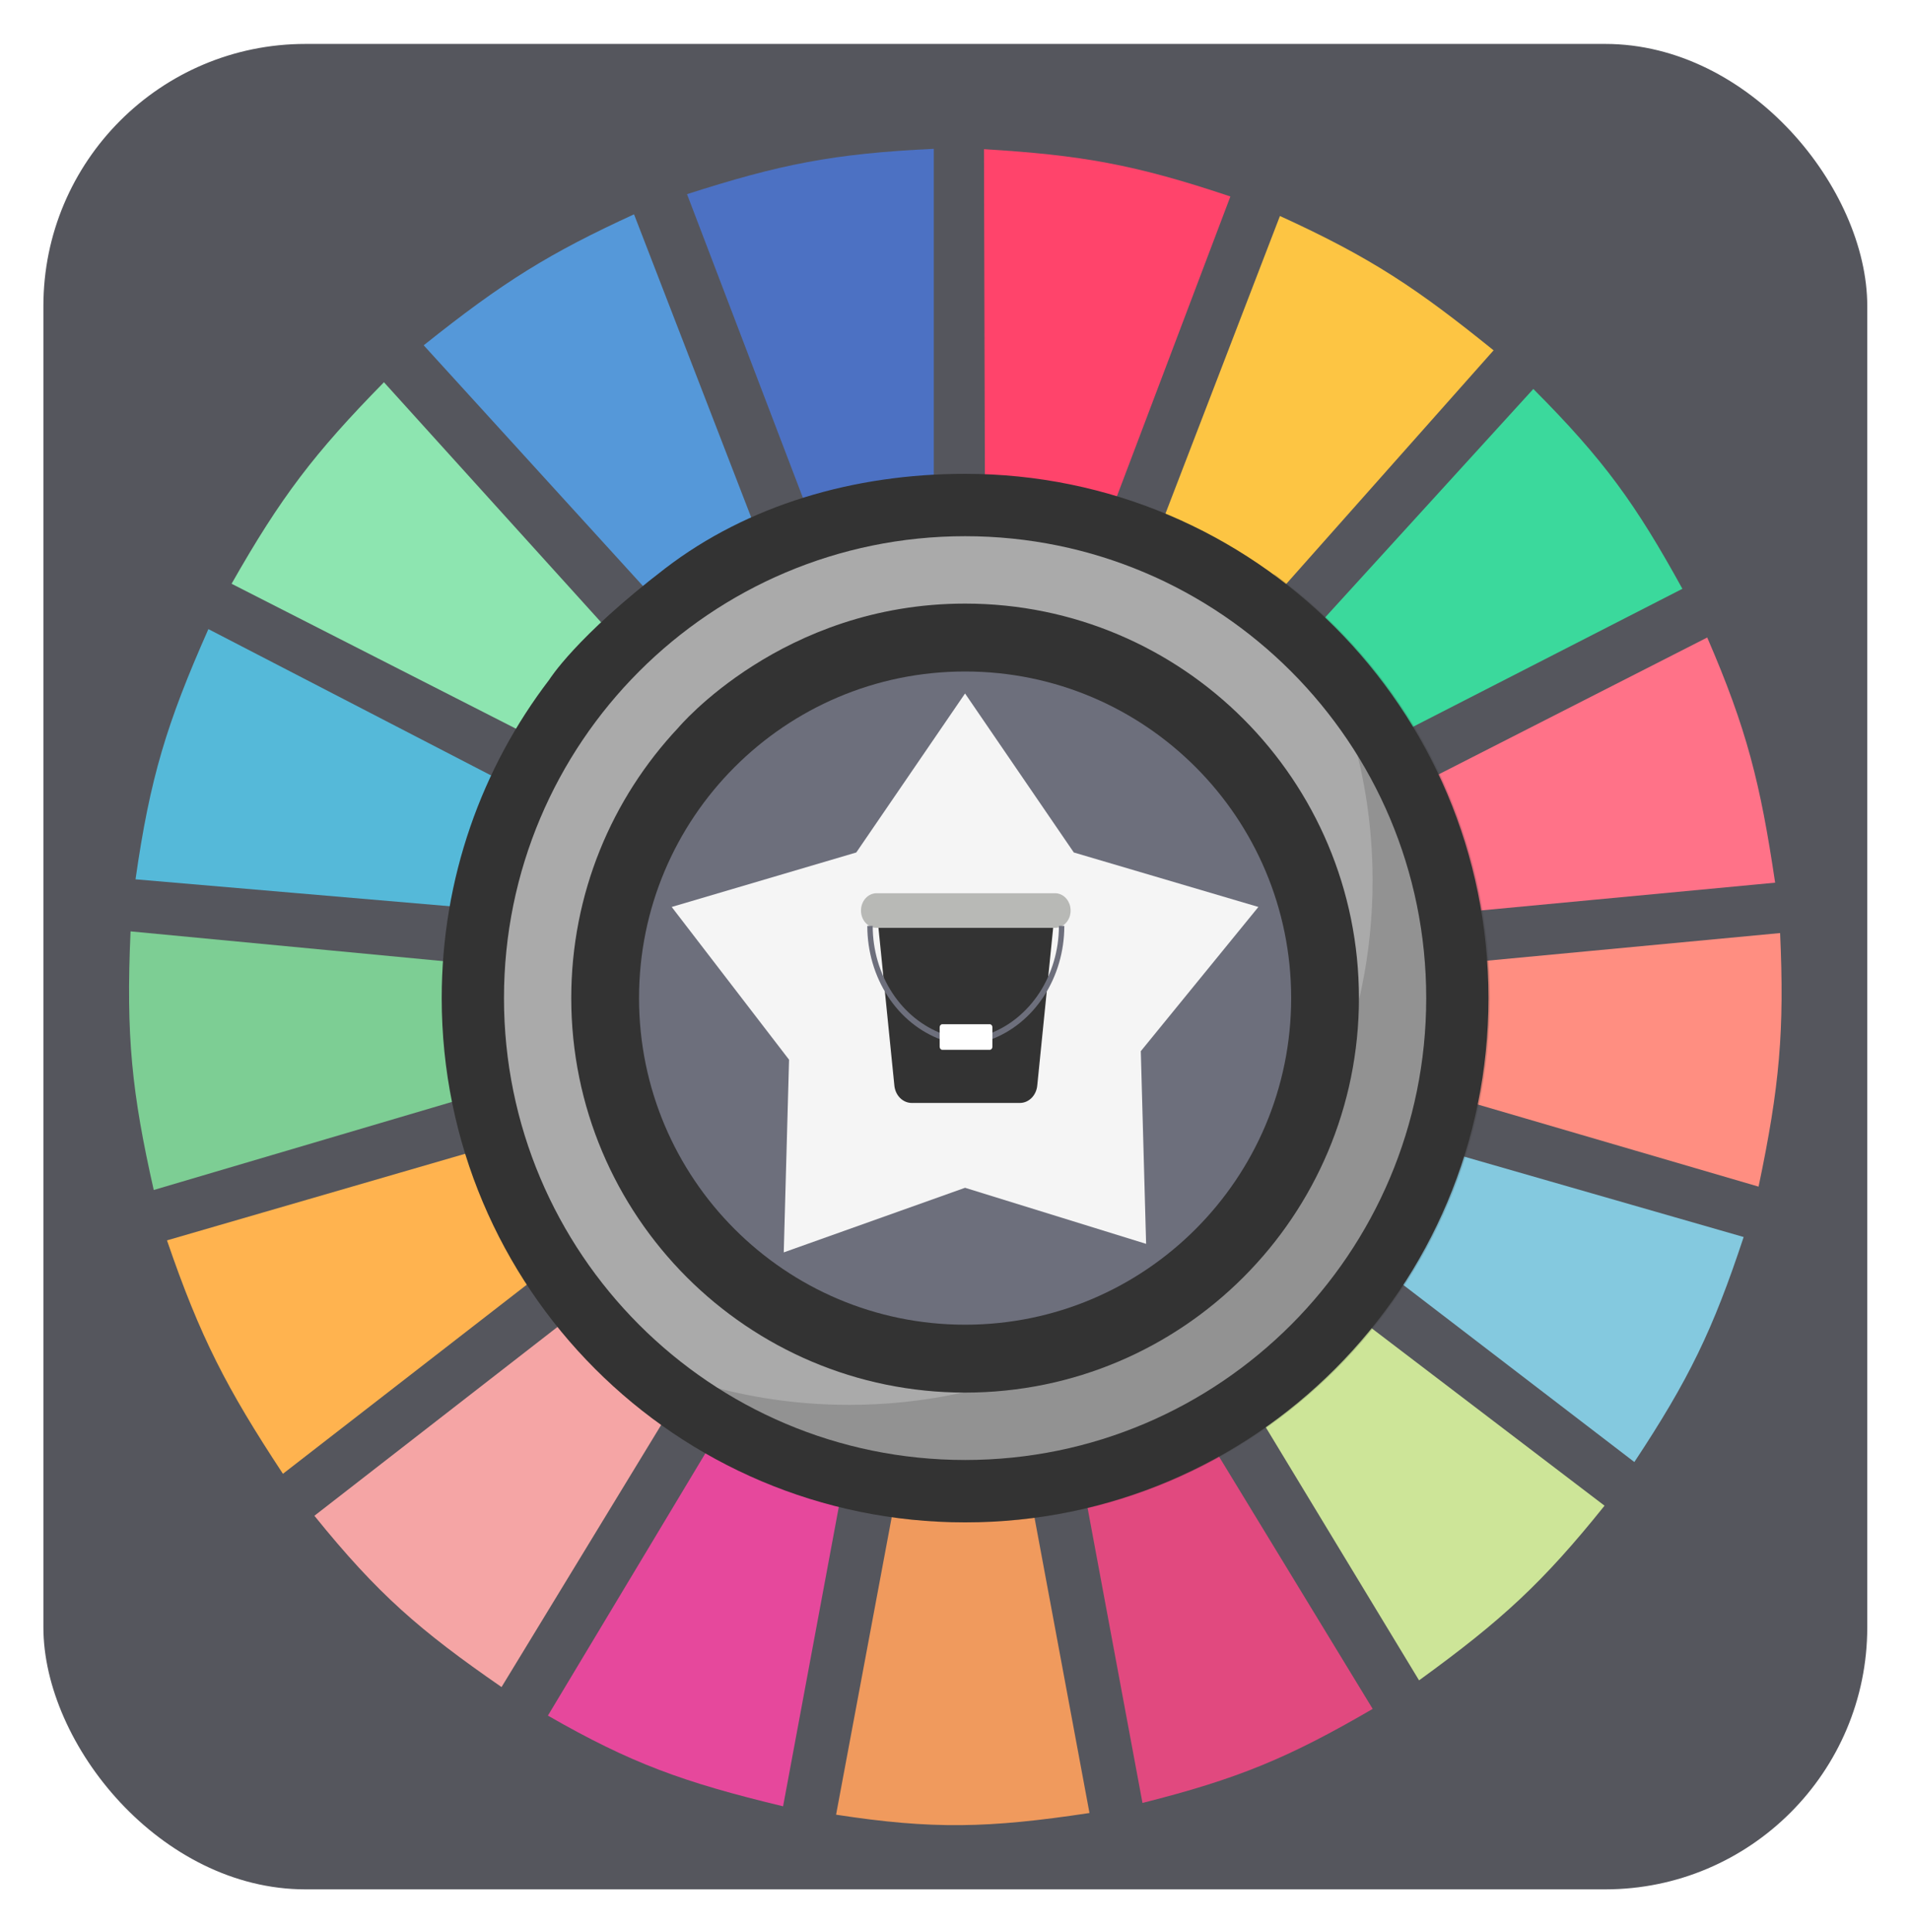 <svg width="718" height="726" viewBox="0 0 718 726" fill="none" xmlns="http://www.w3.org/2000/svg">
<g opacity="0.8" filter="url(#filter0_f)">
<rect width="685.626" height="693.507" transform="translate(16.31 16.51)" fill="white" fill-opacity="0.5"/>
<rect x="16.31" y="16.51" width="685.626" height="693.507" rx="98.51" fill="#2B2C34"/>
<g clip-path="url(#clip0)">
<path d="M306.202 198.552L258.264 72.968C293.075 61.79 313.23 57.702 351.028 55.929V190.979C333.063 191.986 323.22 193.608 306.202 198.552Z" fill="#1F4EB4"/>
<path d="M370.259 190.716L369.892 56.06C406.342 58.266 426.604 61.769 462.52 73.841L414.786 199.926C397.657 194.343 387.894 192.281 370.259 190.716Z" fill="#FF1546"/>
<path d="M432.587 207.387L481.149 81.172C515.675 96.925 532.823 108.527 561.462 131.658L471.81 232.63C457.791 221.425 449.407 215.685 432.587 207.387Z" fill="#FDB714"/>
<path d="M485.507 245.883L576.404 146.173C603.069 172.914 614.974 189.556 632.436 221.271L512.901 282.485C503.669 266.99 497.796 258.879 485.507 245.883Z" fill="#0ACF83"/>
<path d="M521.615 300.787L641.773 239.572C656.663 273.963 661.747 294.3 667.299 331.709L533.444 344.331C530.819 326.87 528.227 317.345 521.615 300.787Z" fill="#FF4F6A"/>
<path d="M531.578 408.07C534.575 391.303 535.53 381.559 535.314 363.263L669.168 350.642C670.831 387.327 669.004 408.176 661.075 445.934L531.578 408.07Z" fill="#FF7262"/>
<path d="M507.297 467.391C516.074 452.974 520.207 444.306 525.974 427.633L655.471 464.866C643.885 499.89 634.892 518.407 614.381 549.431L507.297 467.391Z" fill="#65BBD7"/>
<path d="M603.173 565.839L495.466 483.799C483.632 497.294 476.521 504.17 463.092 515.353L533.444 631.471C564.599 608.892 580.045 594.655 603.173 565.839Z" fill="#C0DF7E"/>
<path d="M516.014 642.199L445.662 526.712C430.399 534.425 421.46 538.239 404.572 543.751L429.475 677.539C465.153 668.545 484.113 660.77 516.014 642.199Z" fill="#D91B5F"/>
<path d="M339.2 548.799C356.946 549.962 366.897 549.615 384.648 547.537L409.552 681.325C371.488 687.061 350.573 687.531 314.297 681.956L339.2 548.799Z" fill="#EC8134"/>
<path d="M205.967 644.724L275.696 528.605C291.505 536.874 301.095 540.393 319.277 545.013L294.374 678.802C256.73 669.76 237.145 662.611 205.967 644.724Z" fill="#E01A83"/>
<path d="M118.184 569.625L224.645 486.954C236.517 500.922 244.238 507.587 258.887 518.508L188.536 633.995C157.742 612.71 141.97 599.045 118.184 569.625Z" fill="#F28E8E"/>
<path d="M106.355 553.849C85.179 521.697 75.296 502.663 62.774 466.129L191.026 428.896C197.431 446.145 202.29 455.481 212.194 471.809L106.355 553.849Z" fill="#FFA023"/>
<path d="M57.793 447.197C49.555 410.674 47.322 389.488 49.077 350.011L181.686 362.632C181.348 382.183 182.391 392.346 186.045 409.332L57.793 447.197Z" fill="#5CC279"/>
<path d="M50.946 330.447L183.555 341.807C187.235 324.411 189.993 314.727 196.63 297.631L78.339 236.417C62.618 271.877 56.384 292.407 50.946 330.447Z" fill="#2AA8D0"/>
<path d="M87.056 219.378C105.592 186.743 118.219 170.237 144.333 143.648L233.985 242.727C221.853 255.694 215.734 263.866 205.968 279.961L87.056 219.378Z" fill="#70DF9C"/>
<path d="M249.549 228.844C263 218.706 271.092 213.631 286.904 206.125L238.343 80.541C206.743 95.055 189.393 105.681 159.275 129.765L249.549 228.844Z" fill="#2A7ED0"/>
<path d="M250.089 213.573C281.034 189.86 320.872 178.065 362.795 178.065C471.458 178.065 559.547 266.273 559.547 375.084C559.547 483.896 471.459 572.103 362.796 572.103C254.133 572.103 166.044 483.895 166.044 375.084C166.044 330.061 181.127 288.564 206.507 255.385C206.507 255.385 216.35 239.428 250.089 213.573Z" fill="black"/>
<path d="M362.796 548.659C458.53 548.659 536.138 470.945 536.138 375.081C536.138 279.217 458.53 201.504 362.796 201.504C267.061 201.504 189.454 279.217 189.454 375.081C189.454 470.945 267.061 548.659 362.796 548.659Z" fill="#959595"/>
<path d="M362.796 226.831C444.563 226.831 510.847 293.206 510.847 375.083C510.847 456.961 444.563 523.336 362.796 523.336C281.029 523.336 214.745 456.96 214.745 375.083C214.745 335.768 230.027 300.027 254.97 273.492C254.97 273.492 293.997 226.831 362.796 226.831Z" fill="black"/>
<path d="M362.797 497.82C430.491 497.82 485.368 442.869 485.368 375.082C485.368 307.296 430.491 252.344 362.797 252.344C295.102 252.344 240.225 307.296 240.225 375.082C240.225 442.869 295.102 497.82 362.797 497.82Z" fill="#494B5B"/>
<path d="M362.777 260.605L403.663 320.358L473.049 340.832L428.845 395.031L430.841 467.437L362.777 446.366L294.625 470.642L296.62 398.236L252.503 340.832L321.889 320.358L362.777 260.605Z" fill="#F2F2F2"/>
<path opacity="0.2" d="M478.647 215.453C502.128 247.901 515.982 287.791 515.982 330.927C515.982 439.738 427.894 527.946 319.23 527.946C276.153 527.946 236.317 514.072 203.913 490.56C239.663 539.962 297.743 572.105 363.329 572.105C471.993 572.104 560.081 483.896 560.081 375.086C560.081 309.411 527.983 251.253 478.647 215.453Z" fill="black"/>
<path d="M399.078 348.087C398.309 348.483 397.472 348.688 396.626 348.687H329.501C327.951 348.687 326.466 348.002 325.37 346.782C324.275 345.563 323.659 343.909 323.659 342.184C323.659 340.459 324.275 338.805 325.37 337.585C326.466 336.366 327.951 335.681 329.501 335.681H396.626C397.957 335.681 399.248 336.187 400.285 337.116C401.323 338.044 402.044 339.339 402.33 340.787C402.616 342.234 402.45 343.747 401.858 345.074C401.267 346.402 400.286 347.465 399.078 348.087Z" fill="#A6A7A4"/>
<path d="M395.9 348.687L393.748 370.003C388.884 379.299 381.129 386.29 371.95 389.652V386.092H354.177V389.652C344.996 386.29 337.24 379.297 332.378 369.998L330.226 348.687H395.9Z" fill="black"/>
<path d="M393.749 370.003L393.11 376.332L389.924 407.905C389.762 409.708 389.004 411.381 387.796 412.597C386.589 413.813 385.019 414.487 383.391 414.487H342.737C341.108 414.487 339.538 413.813 338.331 412.597C337.124 411.381 336.366 409.708 336.204 407.905L333.018 376.332L332.379 369.997C337.241 379.296 344.996 386.289 354.177 389.652V393.402H371.951V389.652C381.13 386.289 388.885 379.299 393.749 370.003Z" fill="black"/>
<path d="M372.267 390.727L371.634 388.576C379.305 385.778 385.987 380.358 390.732 373.088C395.477 365.818 398.041 357.068 398.062 348.082V347.955H400.096V348.085C400.074 357.548 397.374 366.762 392.378 374.418C387.382 382.073 380.345 387.78 372.267 390.727Z" fill="#494B5B"/>
<path d="M354.183 390.785L354.176 390.783C354.069 390.783 353.963 390.764 353.862 390.726C345.786 387.778 338.75 382.072 333.755 374.417C328.759 366.763 326.057 357.55 326.034 348.088V347.955H328.067V348.085C328.09 357.07 330.656 365.819 335.4 373.088C340.145 380.356 346.826 385.776 354.495 388.575C354.54 388.592 354.584 388.612 354.627 388.635L354.183 389.647V390.785Z" fill="#494B5B"/>
<path d="M372.046 384.896H354.252C353.691 384.896 353.235 385.403 353.235 386.028V393.386C353.235 394.011 353.691 394.518 354.252 394.518H372.046C372.607 394.518 373.063 394.011 373.063 393.386V386.028C373.063 385.403 372.607 384.896 372.046 384.896Z" fill="white"/>
</g>
</g>
<defs>
<filter id="filter0_f" x="0.548" y="0.748" width="717.149" height="725.03" filterUnits="userSpaceOnUse" color-interpolation-filters="sRGB">
<feFlood flood-opacity="0" result="BackgroundImageFix"/>
<feBlend mode="normal" in="SourceGraphic" in2="BackgroundImageFix" result="shape"/>
<feGaussianBlur stdDeviation="7.881" result="effect1_foregroundBlur"/>
</filter>
<clipPath id="clip0">
<rect width="622.58" height="646.222" fill="white" transform="translate(47.833 40.152)"/>
</clipPath>
</defs>
</svg>

